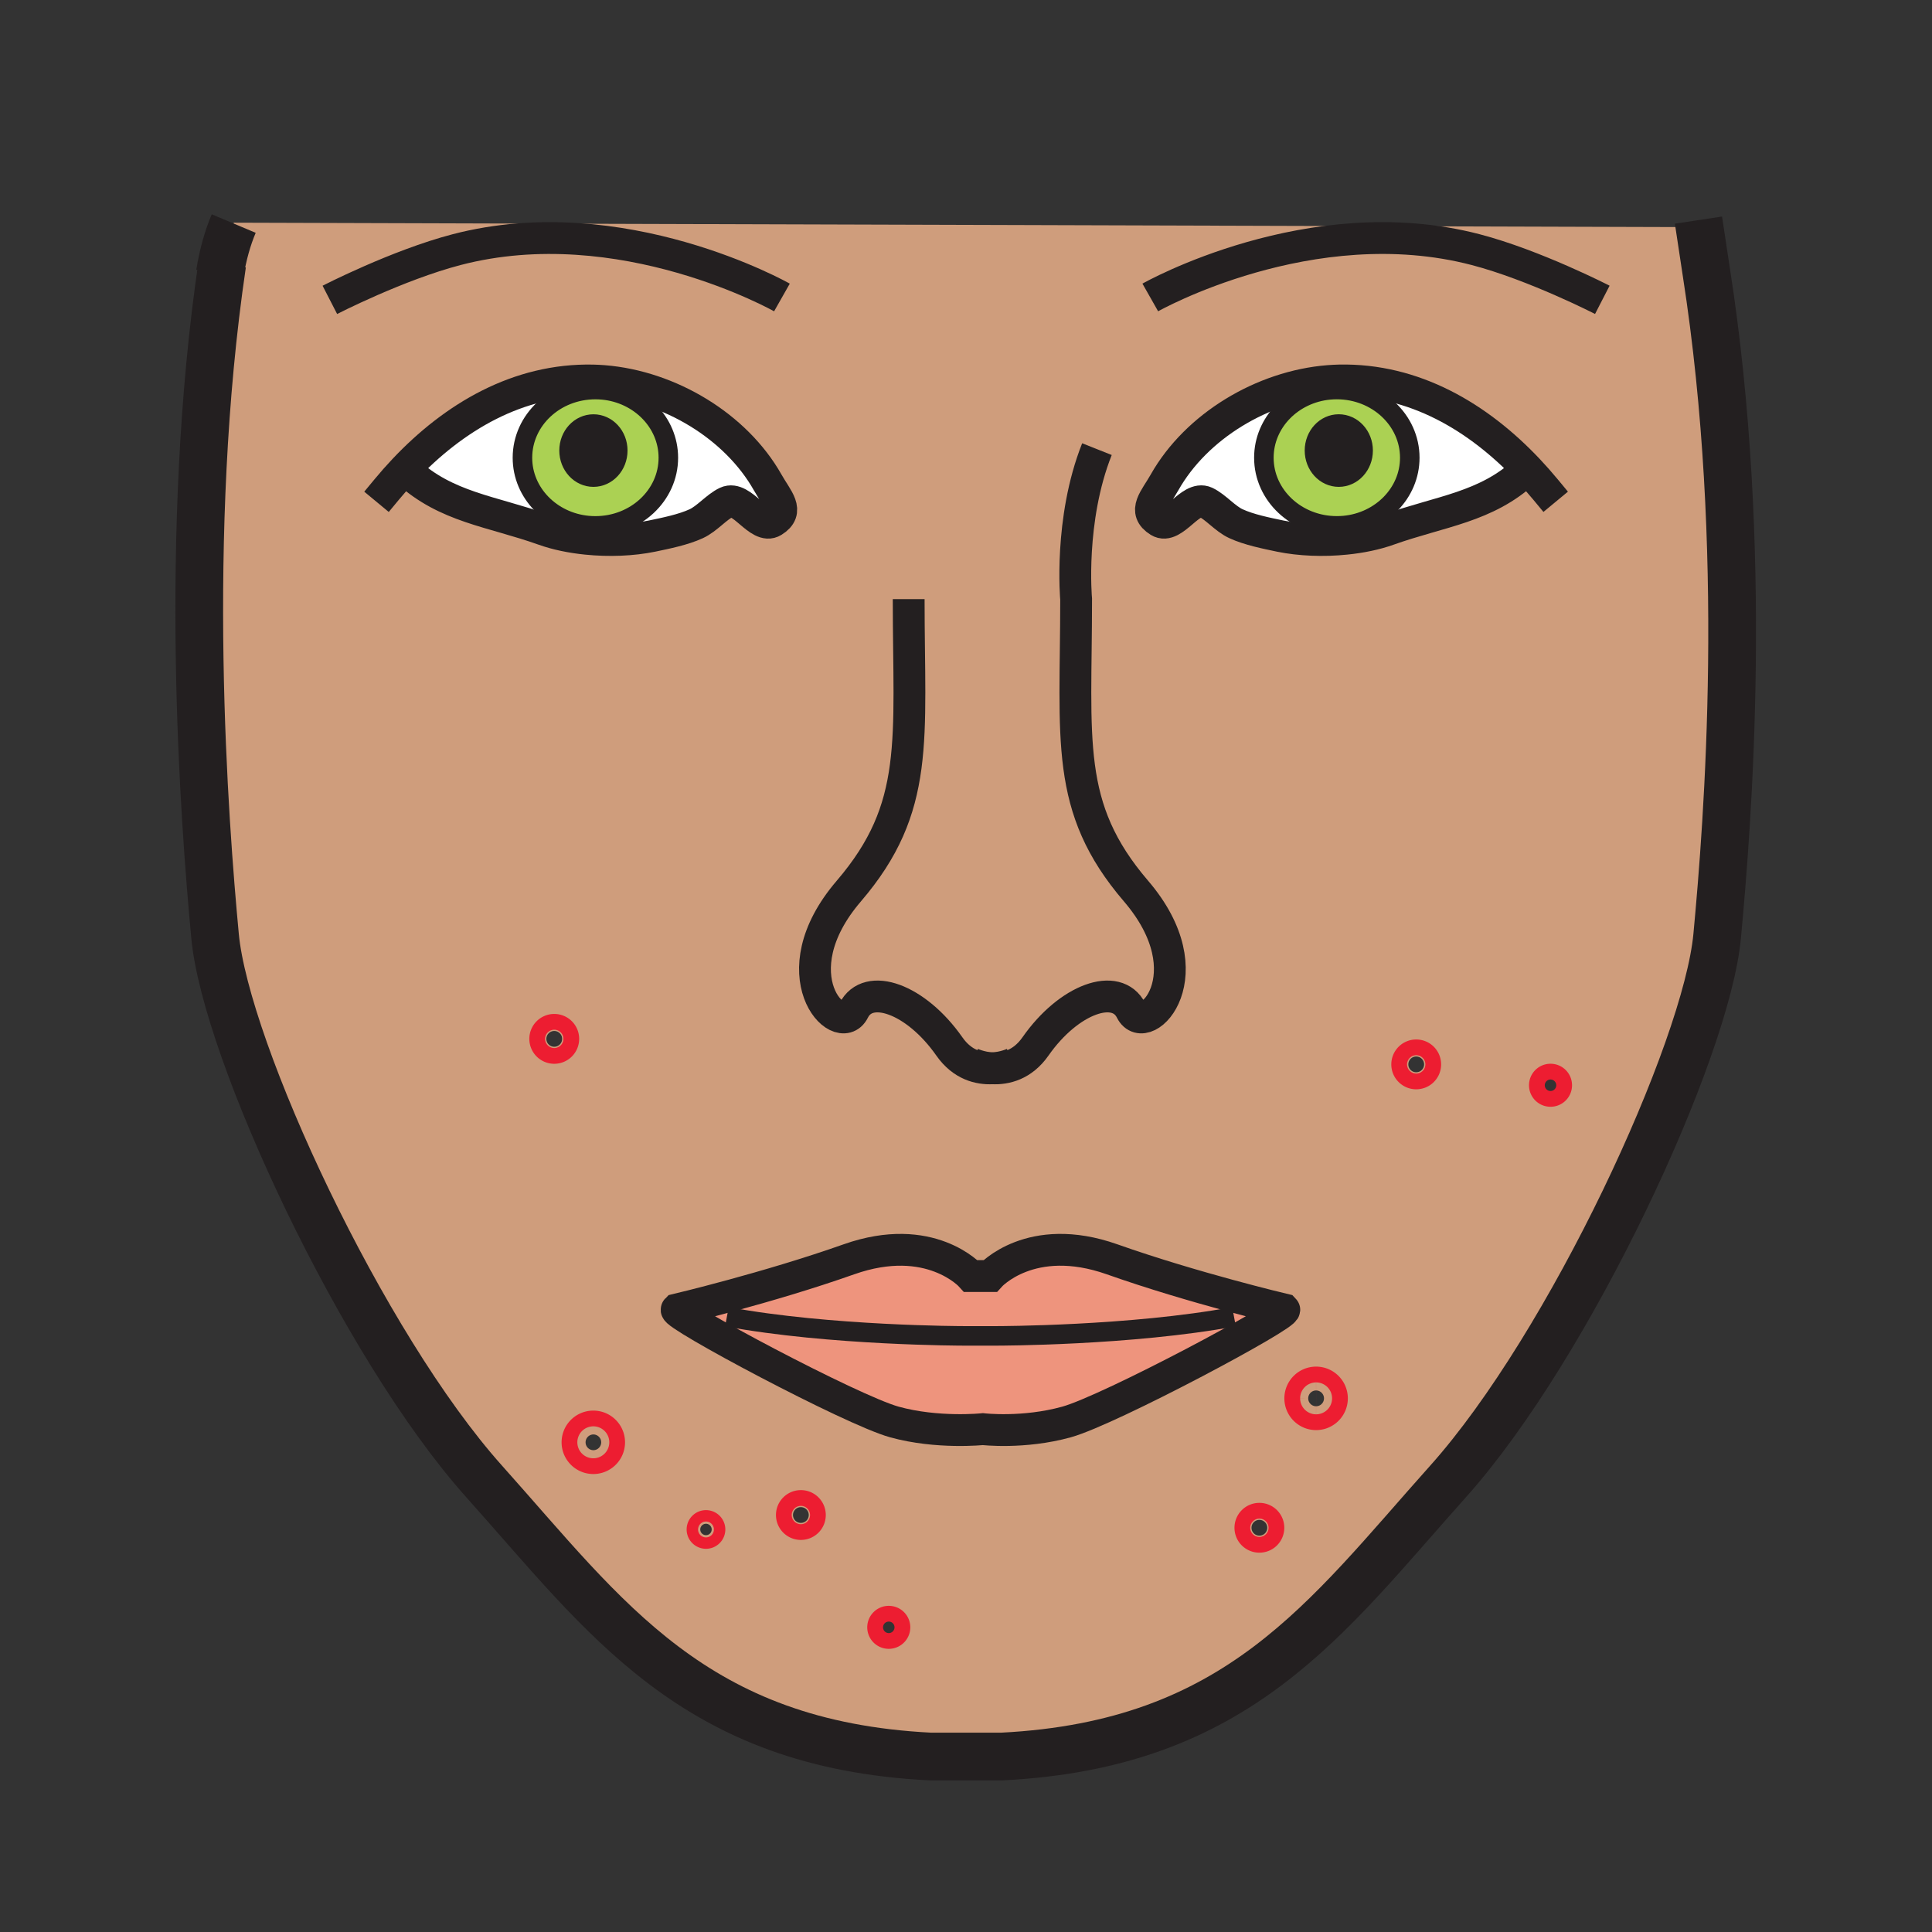 <?xml version="1.0"?><svg xmlns="http://www.w3.org/2000/svg" width="850.394" height="850.394" viewBox="0 0 850.394 850.394" overflow="visible"><rect x="0" y="0" width="850.394" height="850.394" fill="#333333" stroke="none"/><path d="M177.84 206.83l1.28.52c17.28 15.97 37.19 17.59 60.19 25.77 5.65 2.02 12.15 3.35 18.86 4.03 9.85 1.01 20.13.6 28.8-1.18 6.17-1.29 13.78-2.81 19.48-5.45 4.79-2.2 8.91-7.36 13.38-9.46 6.71-3.12 14.23 12.27 20.48 8.39 7.34-4.53 1.78-9.68-2.41-17.11-13.99-24.77-43.22-42.3-72.23-44.62-1.55-.12-3.1-.2-4.65-.24-32.91-.71-61.2 16.06-83.18 39.35zm494.8-.01c-21.979-23.28-50.26-40.06-83.17-39.35-1.55.04-3.1.12-4.649.24-29.021 2.31-58.24 19.85-72.24 44.63-4.18 7.42-9.74 12.58-2.41 17.11 6.25 3.87 13.78-11.51 20.48-8.4 4.47 2.11 8.58 7.27 13.39 9.47 5.69 2.63 13.31 4.16 19.47 5.45 8.681 1.78 18.96 2.19 28.8 1.18 6.71-.67 13.21-2.01 18.86-4.03 23.01-8.18 42.93-9.8 60.18-25.78l1.289-.52zM102.87 98.02l645.2 1.96 3.01 19.89c18.96 121.6 9.47 241.62 4.75 292.16-4.75 50.541-64.75 180.03-118.44 240.041-53.699 60.01-92.13 115.819-196.35 121.08h-31.59C305.23 767.9 266.8 712.08 213.1 652.07c-53.7-60.01-113.7-189.5-118.44-240.04-4.65-49.64-14.48-176.49 3.16-295.83l-1.05 4.21c1.37-8.47 3.42-15.65 6.1-22.01v-.38zM685.95 477.7c0-1.931-1.55-3.48-3.47-3.48a3.468 3.468 0 0 0-3.471 3.48c0 1.91 1.55 3.46 3.471 3.46 1.92 0 3.47-1.55 3.47-3.46zm-59.12-9.19c0-1.93-1.54-3.47-3.47-3.47-1.91 0-3.46 1.54-3.46 3.47 0 1.92 1.55 3.46 3.46 3.46a3.45 3.45 0 0 0 3.47-3.46zm-44.06 147a3.48 3.48 0 0 0-3.47-3.479c-1.92 0-3.47 1.56-3.47 3.479 0 1.91 1.55 3.471 3.47 3.471a3.48 3.48 0 0 0 3.47-3.471zM469.45 625.9c18.96-5.261 97.91-47.381 95.819-49.5 0 0-40.01-9.46-75.81-22.11-35.8-12.62-53.69 7.38-53.69 7.38h-8.42s-17.899-20-53.689-7.37c-35.8 12.65-75.81 22.11-75.81 22.11-2.1 2.109 76.86 44.229 95.81 49.49 18.95 5.25 38.95 3.149 38.95 3.149s17.9 2.101 36.84-3.149zm88.35 46.57a3.46 3.46 0 0 0-3.47-3.47c-1.91 0-3.46 1.55-3.46 3.47s1.55 3.46 3.46 3.46a3.45 3.45 0 0 0 3.47-3.46zm-163.12 43.82c0-1.92-1.56-3.46-3.47-3.46-1.92 0-3.48 1.54-3.48 3.46s1.56 3.47 3.48 3.47c1.91 0 3.47-1.55 3.47-3.47zm-38.7-49.44c0-1.909-1.54-3.46-3.46-3.46s-3.47 1.551-3.47 3.46c0 1.931 1.55 3.471 3.47 3.471s3.46-1.541 3.46-3.471zm-42.72 6.36c0-1.38-1.13-2.51-2.51-2.51a2.52 2.52 0 0 0-2.52 2.51c0 1.39 1.13 2.51 2.52 2.51 1.38 0 2.51-1.12 2.51-2.51zm-48.64-38.36c0-1.909-1.55-3.46-3.46-3.46a3.466 3.466 0 0 0 0 6.931 3.465 3.465 0 0 0 3.46-3.471zm-17.19-177.59c0-1.91-1.55-3.46-3.47-3.46a3.47 3.47 0 1 0 3.47 3.46z" fill="#cf9d7c" class="aac-skin-fill"></path><path d="M588.42 171.46c17.73 0 32.11 13.44 32.11 30.01 0 15.53-12.641 28.31-28.83 29.85-1.08.1-2.17.15-3.28.15-17.74 0-32.11-13.43-32.11-30 0-15.53 12.631-28.32 28.83-29.86 1.08-.1 2.17-.15 3.28-.15zM600 198.31c0-6.45-4.79-11.67-10.73-11.67-5.92 0-10.689 5.22-10.689 11.67S583.351 210 589.27 210c5.94 0 10.73-5.24 10.73-11.69z" fill="#abd153"></path><path d="M589.27 186.64c5.94 0 10.73 5.22 10.73 11.67S595.21 210 589.27 210c-5.92 0-10.689-5.24-10.689-11.69-.001-6.45 4.769-11.67 10.689-11.67z" fill="#231f20"></path><path d="M592.31 237.15c-9.84 1.01-20.119.6-28.8-1.18-6.16-1.29-13.779-2.82-19.47-5.45-4.81-2.2-8.92-7.36-13.39-9.47-6.7-3.11-14.23 12.27-20.48 8.4-7.33-4.53-1.77-9.69 2.41-17.11 14-24.78 43.22-42.32 72.24-44.63l.319 3.9c-16.199 1.54-28.83 14.33-28.83 29.86 0 16.57 14.37 30 32.11 30 1.11 0 2.2-.05 3.28-.15l.611 5.83z" fill="#fff"></path><path d="M588.42 171.46c-1.11 0-2.2.05-3.28.15l-.319-3.9c1.55-.12 3.1-.2 4.649-.24 32.91-.71 61.19 16.07 83.17 39.35l-1.29.52c-17.25 15.98-37.17 17.6-60.18 25.78-5.65 2.02-12.15 3.36-18.86 4.03l-.609-5.83c16.189-1.54 28.83-14.32 28.83-29.85-.001-16.57-14.381-30.01-32.111-30.01z" fill="#fff"></path><path d="M565.27 576.4c2.091 2.119-76.859 44.239-95.819 49.5-18.94 5.25-36.84 3.149-36.84 3.149s-20 2.101-38.95-3.149c-18.95-5.261-97.91-47.381-95.81-49.49 0 0 40.01-9.46 75.81-22.11 35.79-12.63 53.689 7.37 53.689 7.37h8.42s17.891-20 53.69-7.38c35.8 12.65 75.81 22.11 75.81 22.11z" fill="#ee947d"></path><path d="M265.34 171.62c16.2 1.54 28.84 14.33 28.84 29.86 0 16.57-14.38 30-32.12 30-1.11 0-2.2-.05-3.28-.15-16.19-1.54-28.82-14.32-28.82-29.85 0-16.57 14.37-30.01 32.1-30.01 1.11 0 2.2.05 3.28.15zm6.58 26.69c0-6.45-4.79-11.66-10.71-11.66-5.94 0-10.73 5.21-10.73 11.66 0 6.46 4.79 11.69 10.73 11.69 5.92 0 10.71-5.23 10.71-11.69z" fill="#abd153"></path><path d="M261.21 186.65c5.92 0 10.71 5.21 10.71 11.66 0 6.46-4.79 11.69-10.71 11.69-5.94 0-10.73-5.23-10.73-11.69 0-6.45 4.79-11.66 10.73-11.66z" fill="#231f20"></path><path d="M262.06 231.48c17.74 0 32.12-13.43 32.12-30 0-15.53-12.64-28.32-28.84-29.86l.33-3.9c29.01 2.32 58.24 19.85 72.23 44.62 4.19 7.43 9.75 12.58 2.41 17.11-6.25 3.88-13.77-11.51-20.48-8.39-4.47 2.1-8.59 7.26-13.38 9.46-5.7 2.64-13.31 4.16-19.48 5.45-8.67 1.78-18.95 2.19-28.8 1.18l.61-5.82c1.08.1 2.17.15 3.28.15z" fill="#fff"></path><path d="M261.02 167.48c1.55.04 3.1.12 4.65.24l-.33 3.9c-1.08-.1-2.17-.15-3.28-.15-17.73 0-32.1 13.44-32.1 30.01 0 15.53 12.63 28.31 28.82 29.85l-.61 5.82c-6.71-.68-13.21-2.01-18.86-4.03-23-8.18-42.91-9.8-60.19-25.77l-1.28-.52c21.98-23.29 50.27-40.06 83.18-39.35z" fill="#fff"></path><g fill="none"><path d="M506.31 130.93s70.53-40 143.181-21.06c25.979 6.78 55.79 22.11 55.79 22.11M427.35 467.97s4.03 2 9.471 2.261c5.81.279 13.199-1.41 18.96-9.631 14.729-21.06 35.8-28.43 42.109-15.79 6.311 12.62 33.69-15.8 2.101-52.649-31.58-36.85-26.32-66.32-26.32-128.45 0 0-3.21-34.86 9.16-66.02" stroke="#231f20" stroke-width="14"></path><path d="M680.29 215.48c-2.46-2.97-5.01-5.86-7.65-8.66-21.979-23.28-50.26-40.06-83.17-39.35-1.55.04-3.1.12-4.649.24-29.021 2.31-58.24 19.85-72.24 44.63-4.18 7.42-9.74 12.58-2.41 17.11 6.25 3.87 13.78-11.51 20.48-8.4 4.47 2.11 8.58 7.27 13.39 9.47 5.69 2.63 13.31 4.16 19.47 5.45 8.681 1.78 18.96 2.19 28.8 1.18 6.71-.67 13.21-2.01 18.86-4.03 23.01-8.18 42.93-9.8 60.18-25.78" stroke="#231f20" stroke-width="14" stroke-linecap="square" stroke-miterlimit="10"></path><path d="M578.58 198.31c0 6.45 4.77 11.69 10.689 11.69 5.94 0 10.73-5.24 10.73-11.69 0-6.45-4.79-11.67-10.73-11.67-5.919 0-10.689 5.22-10.689 11.67z" stroke="#231f20" stroke-width="8.598"></path><path d="M585.14 171.61c1.08-.1 2.17-.15 3.28-.15 17.73 0 32.11 13.44 32.11 30.01 0 15.53-12.641 28.31-28.83 29.85-1.08.1-2.17.15-3.28.15-17.74 0-32.11-13.43-32.11-30 0-15.53 12.63-28.32 28.83-29.86z" stroke="#231f20" stroke-width="8.598"></path><path d="M344.18 130.94s-70.54-40.01-143.19-21.06c-25.97 6.77-55.8 22.11-55.8 22.11M446.29 467.97s-4.03 2-9.47 2.261c-5.801.279-13.2-1.41-18.95-9.631-14.74-21.06-35.8-28.43-42.11-15.79-6.32 12.62-33.7-15.8-2.11-52.629 31.58-36.87 26.32-66.33 26.32-128.46" stroke="#231f20" stroke-width="14"></path><path d="M170.19 215.49c2.46-2.97 5.01-5.86 7.65-8.66 21.98-23.29 50.27-40.06 83.18-39.35 1.55.04 3.1.12 4.65.24 29.01 2.32 58.24 19.85 72.23 44.62 4.19 7.43 9.75 12.58 2.41 17.11-6.25 3.88-13.77-11.51-20.48-8.39-4.47 2.1-8.59 7.26-13.38 9.46-5.7 2.64-13.31 4.16-19.48 5.45-8.67 1.78-18.95 2.19-28.8 1.18-6.71-.68-13.21-2.01-18.86-4.03-23-8.18-42.91-9.8-60.19-25.77" stroke="#231f20" stroke-width="14" stroke-linecap="square" stroke-miterlimit="10"></path><path d="M271.92 198.31c0 6.46-4.79 11.69-10.71 11.69-5.94 0-10.73-5.23-10.73-11.69 0-6.45 4.79-11.66 10.73-11.66 5.92 0 10.71 5.21 10.71 11.66z" stroke="#231f20" stroke-width="8.598"></path><path d="M427.35 561.67s-17.899-20-53.689-7.37c-35.8 12.65-75.81 22.11-75.81 22.11-2.1 2.109 76.86 44.229 95.81 49.49 18.95 5.25 38.95 3.149 38.95 3.149s17.899 2.101 36.84-3.149c18.96-5.261 97.91-47.381 95.819-49.5 0 0-40.01-9.46-75.81-22.11-35.8-12.62-53.69 7.38-53.69 7.38h-8.42z" stroke="#231f20" stroke-width="14"></path><path d="M265.34 171.62c-1.08-.1-2.17-.15-3.28-.15-17.73 0-32.1 13.44-32.1 30.01 0 15.53 12.63 28.31 28.82 29.85 1.08.1 2.17.15 3.28.15 17.74 0 32.12-13.43 32.12-30 0-15.53-12.64-28.32-28.84-29.86zM319.95 579.58C365.23 588 424.19 588 424.19 588h14.73s58.97 0 104.24-8.44" stroke="#231f20" stroke-width="8.598"></path><path d="M102.87 98.4c-2.68 6.36-4.73 13.54-6.1 22.01l1.05-4.21c-17.64 119.34-7.81 246.19-3.16 295.83 4.74 50.54 64.74 180.03 118.44 240.04 53.7 60.01 92.13 115.83 196.35 121.08h31.59c104.22-5.261 142.65-61.07 196.35-121.08 53.69-60.011 113.69-189.5 118.44-240.041 4.72-50.54 14.21-170.56-4.75-292.16l-3.01-19.89-.471-3.1" stroke="#231f20" stroke-width="21"></path><path d="M575.83 615.51c0 1.91 1.55 3.471 3.47 3.471a3.48 3.48 0 0 0 3.47-3.471 3.48 3.48 0 0 0-3.47-3.479 3.472 3.472 0 0 0-3.47 3.479z" stroke="#ed1d31" stroke-width="21"></path><path d="M308.23 673.21c0 1.39 1.13 2.51 2.52 2.51 1.38 0 2.51-1.12 2.51-2.51 0-1.38-1.13-2.51-2.51-2.51a2.52 2.52 0 0 0-2.52 2.51zM387.73 716.29c0 1.92 1.56 3.47 3.48 3.47 1.91 0 3.47-1.55 3.47-3.47s-1.56-3.46-3.47-3.46c-1.92 0-3.48 1.54-3.48 3.46z" stroke="#ed1d31" stroke-width="12"></path><path d="M257.69 634.85a3.464 3.464 0 1 0 6.93 0c0-1.909-1.55-3.46-3.46-3.46-1.92 0-3.47 1.55-3.47 3.46z" stroke="#ed1d31" stroke-width="21"></path><path d="M240.49 457.26c0 1.931 1.56 3.48 3.47 3.48 1.92 0 3.47-1.55 3.47-3.48 0-1.91-1.55-3.46-3.47-3.46a3.47 3.47 0 0 0-3.47 3.46zM349.05 666.85c0 1.931 1.55 3.471 3.47 3.471s3.46-1.54 3.46-3.471c0-1.909-1.54-3.46-3.46-3.46s-3.47 1.55-3.47 3.46zM550.87 672.47c0 1.92 1.55 3.46 3.46 3.46 1.93 0 3.47-1.54 3.47-3.46s-1.54-3.47-3.47-3.47c-1.91 0-3.46 1.55-3.46 3.47zM619.9 468.51c0 1.92 1.55 3.46 3.46 3.46a3.45 3.45 0 0 0 3.47-3.46c0-1.93-1.54-3.47-3.47-3.47-1.91 0-3.46 1.54-3.46 3.47z" stroke="#ed1d31" stroke-width="15"></path><path d="M679.01 477.7c0 1.91 1.55 3.46 3.471 3.46 1.92 0 3.47-1.55 3.47-3.46 0-1.931-1.55-3.48-3.47-3.48a3.468 3.468 0 0 0-3.471 3.48z" stroke="#ed1d31" stroke-width="12"></path></g><path fill="none" d="M0 0h850.394v850.394H0z"></path></svg>